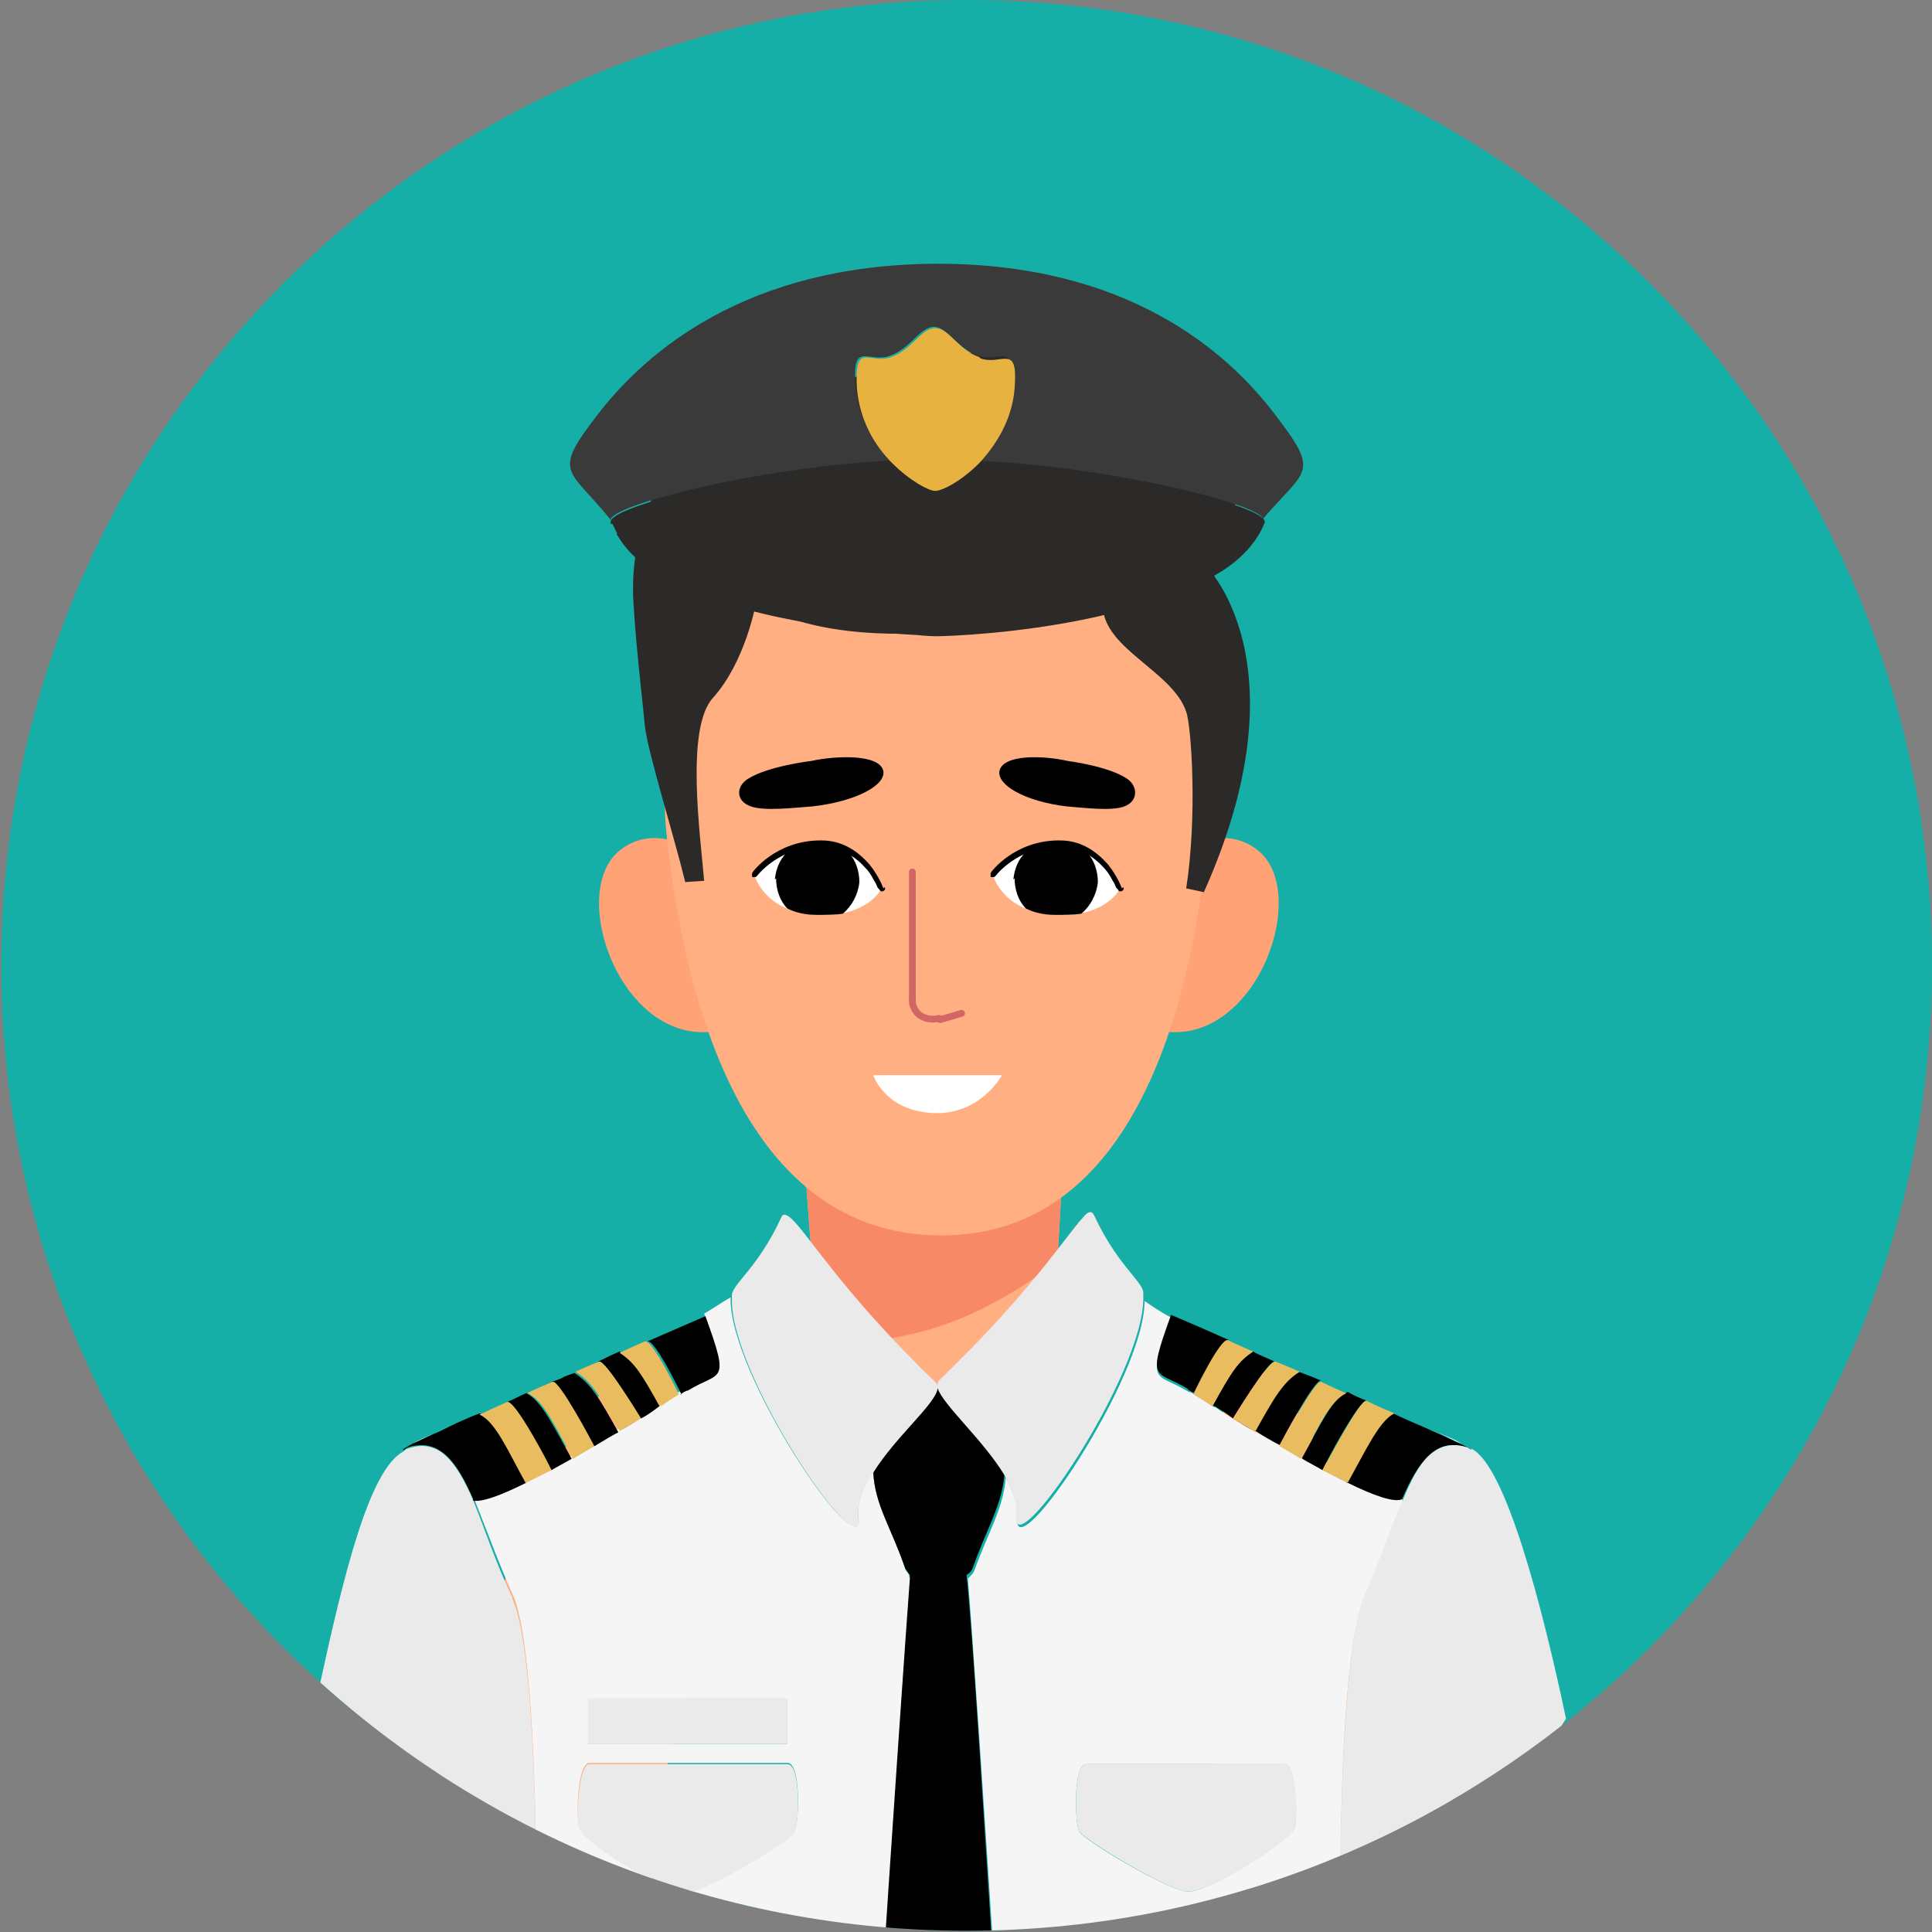 <?xml version="1.0" encoding="UTF-8"?>
<!DOCTYPE svg PUBLIC "-//W3C//DTD SVG 1.1//EN" "http://www.w3.org/Graphics/SVG/1.1/DTD/svg11.dtd">
<!-- Creator: CorelDRAW X6 -->
<svg xmlns="http://www.w3.org/2000/svg" xml:space="preserve" width="50mm" height="50mm" version="1.1" style="shape-rendering:geometricPrecision; text-rendering:geometricPrecision; image-rendering:optimizeQuality; fill-rule:evenodd; clip-rule:evenodd"
viewBox="0 0 1531 1531"
 xmlns:xlink="http://www.w3.org/1999/xlink">
 <rect x="0" y="0" width="1531" height="1531" fill="#808080" stroke="none"/>
 <defs>
  <style type="text/css">
   <![CDATA[
    .str2 {stroke:#2B2A29;stroke-width:2.333}
    .str1 {stroke:#31314B;stroke-width:2.333}
    .str0 {stroke:#D16664;stroke-width:5.366;stroke-linecap:round;stroke-linejoin:round}
    .fil23 {fill:none}
    .fil8 {fill:none;fill-rule:nonzero}
    .fil10 {fill:#84919A}
    .fil18 {fill:#2B2A29}
    .fil6 {fill:black}
    .fil17 {fill:#111C14}
    .fil0 {fill:#15AFA7}
    .fil13 {fill:#291FAC}
    .fil12 {fill:#31314B}
    .fil16 {fill:#3A3A3A}
    .fil9 {fill:#C11C56}
    .fil20 {fill:#E2AE83}
    .fil19 {fill:#E7B240}
    .fil22 {fill:#EABC60}
    .fil21 {fill:#EAEAEA}
    .fil15 {fill:whitesmoke}
    .fil14 {fill:#F7DDCB}
    .fil11 {fill:#FFAF82}
    .fil5 {fill:white}
    .fil4 {fill:#2B2A29;fill-rule:nonzero}
    .fil2 {fill:#F78967;fill-rule:nonzero}
    .fil3 {fill:#FFA377;fill-rule:nonzero}
    .fil1 {fill:#FFAF82;fill-rule:nonzero}
    .fil7 {fill:white;fill-rule:nonzero}
   ]]>
  </style>
   <clipPath id="id0">
    <path d="M1531 765c0,423 -343,765 -765,765 -423,0 -765,-343 -765,-765 0,-423 343,-765 765,-765 423,0 765,343 765,765z"/>
   </clipPath>
 </defs>
 <g id="Layer_x0020_1">
  <path class="fil0" d="M1531 765c0,423 -343,765 -765,765 -423,0 -765,-343 -765,-765 0,-423 343,-765 765,-765 423,0 765,343 765,765z"/>
  <g style="clip-path:url(#id0)">
   <g id="_2136855360">
    <g>
     <g>
      <g>
       <path id="1" class="fil1" d="M842 927l-4 72 -4 91c0,0 -17,34 -92,34 -75,0 -91,-23 -91,-23l-3 -40 -10 -134 204 0z"/>
      </g>
      <g>
       <path class="fil2" d="M842 927l-4 72c-31,25 -106,75 -190,61l-10 -134 204 0z"/>
      </g>
     </g>
     <g>
      <g>
       <path class="fil3" d="M572 689c0,0 -45,-44 -81,-15 -42,34 2,156 77,143l4 -128z"/>
      </g>
     </g>
     <g>
      <g>
       <path class="fil3" d="M916 689c0,0 45,-44 81,-15 42,34 -2,156 -77,143l-4 -128z"/>
      </g>
     </g>
     <path class="fil1" d="M746 979c-156,0 -204,-185 -218,-320 -13,-125 84,-235 209,-236 2,0 3,0 5,0 2,0 4,0 6,0 124,2 220,109 210,232 -12,137 -57,324 -212,324z"/>
     <path class="fil4" d="M948 290c79,54 8,159 8,159 0,0 79,77 -2,258l-14 -3c9,-58 4,-129 0,-140 -11,-33 -69,-51 -66,-87 0,0 -178,56 -275,1 0,0 -8,46 -34,75 -22,24 -10,109 -7,145l-15 1c-9,-37 -30,-104 -32,-124 -1,-12 -7,-62 -9,-97 -2,-31 4,-62 18,-90 8,-15 18,-31 33,-42 52,-39 324,-107 396,-58z"/>
     <g>
      <g>
       <path class="fil5" d="M698 705c0,0 -14,-35 -47,-36 -33,-2 -53,25 -53,25 0,0 8,29 49,31 40,2 51,-20 51,-20z"/>
       <path class="fil6" d="M615 696c0,9 3,18 9,24 6,3 14,5 23,5 8,0 15,0 21,-1 7,-6 12,-15 13,-25 0,-9 -3,-17 -8,-23 -6,-4 -13,-6 -22,-6 -10,0 -19,2 -27,5 -6,6 -9,13 -10,22z"/>
       <path class="fil6" d="M700 704c0,0 -3,-9 -11,-19 -8,-9 -20,-19 -38,-19l-1 0c-35,0 -54,25 -54,26l0 3 3 0 1 -1c4,-5 21,-23 50,-23l1 0c16,0 28,9 35,17 4,4 6,9 8,12 1,2 1,3 2,4l1 1c0,1 2,2 3,1 1,0 2,-2 1,-3z"/>
      </g>
      <g>
       <path class="fil5" d="M887 705c0,0 -14,-35 -47,-36 -33,-2 -53,25 -53,25 0,0 8,29 49,31 40,2 51,-20 51,-20z"/>
       <path class="fil6" d="M804 696c0,9 3,18 9,24 6,3 14,5 23,5 8,0 15,0 21,-1 7,-6 12,-15 13,-25 0,-9 -3,-17 -8,-23 -6,-4 -13,-6 -22,-6 -10,0 -19,2 -27,5 -6,6 -9,13 -10,22z"/>
       <path class="fil6" d="M889 704c0,0 -3,-9 -11,-19 -8,-9 -20,-19 -38,-19l-1 0c-35,0 -54,25 -54,26l0 3 3 0 1 -1c4,-5 21,-23 50,-23l1 0c16,0 28,9 35,17 4,4 6,9 8,12 1,2 1,3 2,4l1 1c0,1 2,2 3,1 1,0 2,-2 1,-3z"/>
      </g>
     </g>
     <g>
      <path class="fil6" d="M643 603c0,0 -34,4 -50,14 -10,6 -10,18 2,22 11,4 35,1 49,0 35,-4 58,-17 56,-28 -3,-14 -39,-12 -57,-8z"/>
      <path class="fil6" d="M846 603c0,0 32,4 47,14 9,6 9,18 -2,22 -10,4 -33,1 -46,0 -33,-4 -55,-17 -53,-28 3,-14 37,-12 54,-8z"/>
     </g>
     <path class="fil7" d="M692 852l102 0c0,0 -17,32 -55,30 -38,-2 -47,-30 -47,-30z"/>
     <g>
      <line class="fil8 str0" x1="723" y1="691" x2="723" y2= "792" />
      <path class="fil8 str0" d="M723 792c0,2 0,4 1,6 3,8 12,11 20,9"/>
      <line class="fil8 str0" x1="745" y1="808" x2="762" y2= "803" />
     </g>
    </g>
    <g>
     <g>
      <g>
       <path class="fil1" d="M1221 2282c0,0 -12,41 -26,71 -14,30 -4,53 -13,80 -8,27 24,25 30,-3 6,-28 4,-42 9,-43 6,-1 23,68 25,88 2,20 -2,69 6,77 7,8 25,-20 20,-72 -6,-52 -1,-50 -1,-50 0,0 5,20 10,42 5,22 5,48 4,62 -1,15 14,22 18,14 4,-8 11,-59 5,-79 -6,-20 -13,-54 -13,-54 0,0 20,46 23,58 3,12 -2,57 8,66 4,3 18,-1 16,-66 0,0 -5,-32 -12,-51 0,0 11,15 16,34 5,17 7,35 9,53 2,17 17,15 17,-16 0,-31 -5,-65 -14,-81 -9,-16 -21,-112 -47,-148l-91 19z"/>
      </g>
     </g>
     <g>
      <path class="fil1" d="M930 1253c0,0 76,353 138,471 0,0 32,156 150,564 0,0 62,25 98,-22 0,0 -66,-451 -101,-595 0,0 -111,-506 -221,-590 0,0 -56,64 -65,172z"/>
     </g>
    </g>
    <g>
     <g>
      <g>
       <path class="fil1" d="M272 2282c0,0 12,41 26,71 14,30 4,53 13,80 8,27 -24,25 -30,-3 -6,-28 -4,-42 -9,-43 -6,-1 -23,68 -25,88 -2,20 2,69 -6,77 -7,8 -25,-20 -20,-72 6,-52 1,-50 1,-50 0,0 -5,20 -10,42 -5,22 -5,48 -4,62 1,15 -14,22 -18,14 -4,-8 -11,-59 -5,-79 6,-20 13,-54 13,-54 0,0 -20,46 -23,58 -3,12 2,57 -8,66 -4,3 -18,-1 -16,-66 0,0 5,-32 12,-51 0,0 -11,15 -16,34 -5,17 -7,35 -9,53 -2,17 -17,15 -17,-16 0,-31 5,-65 14,-81 9,-16 21,-112 47,-148l91 19z"/>
      </g>
     </g>
     <g>
      <path class="fil1" d="M563 1253c0,0 -76,353 -138,471 0,0 -32,156 -150,564 0,0 -62,25 -98,-22 0,0 66,-451 101,-595 0,0 111,-506 221,-590 0,0 56,64 65,172z"/>
     </g>
    </g>
    <path class="fil9" d="M604 4041c0,0 3,-5 5,-9 2,-4 5,-11 7,-18 2,-7 2,-13 3,-18 0,-5 0,-13 -3,-23 -2,-11 -6,-18 -7,-21 -1,-2 -7,-12 -9,-15 -2,-3 -7,-9 -8,-11 -1,-2 -4,-5 -5,-8 -1,-3 -2,-6 -2,-7 0,-2 0,-3 -3,-6 -2,-3 -3,-3 -5,-3 -2,0 -7,0 -9,1 -3,1 -8,4 -11,5 -3,2 -8,4 -10,7 -2,3 -12,11 -18,18 -6,7 -15,18 -20,25 -5,6 -14,16 -16,21 -3,5 -10,14 -12,18 -2,5 -8,17 -11,22 -2,4 -14,25 -16,28 -1,3 -11,17 -12,20 -1,3 -16,26 -20,31 -4,5 -12,15 -14,17 -3,2 -7,9 -11,12 -4,3 -9,7 -11,8 0,0 -7,1 -11,4 -4,3 -11,11 -15,15 -4,4 -17,12 -22,15 -4,3 -11,10 -13,14 -2,4 -4,6 -4,11 0,4 0,7 0,7 0,0 0,8 14,12 13,4 39,9 65,11 27,2 40,3 60,2 20,-1 40,-8 53,-17 13,-9 17,-16 19,-20 2,-4 4,-9 5,-14 1,-6 8,-23 9,-30 2,-7 13,-34 15,-39 2,-5 18,-35 21,-39 2,-4 11,-15 13,-16 1,-1 7,-7 7,-7l1 -1z"/>
    <path class="fil10" d="M322 4198c0,0 0,6 9,11 8,4 37,10 43,11 7,1 48,5 68,5 0,0 17,1 35,-2 0,0 19,-4 29,-9 0,0 18,-10 24,-20 6,-10 8,-15 10,-26 0,0 8,-26 12,-36 4,-10 14,-33 18,-42 4,-10 11,-21 17,-28 5,-7 10,-13 11,-14 1,-1 5,-5 5,-5l1 -1 0 0c0,0 -5,14 -7,24 -2,10 -5,23 -6,31 -1,7 -4,24 -5,28 -1,4 -2,14 -3,20 -1,6 -2,17 -2,18 0,1 -1,4 -1,4 0,0 -8,7 -11,9 -3,2 -9,5 -9,5 0,0 -2,-1 -4,-1 -2,0 -7,0 -7,0 0,0 -10,10 -16,16 -6,7 -13,12 -16,16 -3,3 -10,6 -15,9 -5,2 -19,5 -27,7 -8,2 -29,6 -51,4 0,0 -21,-1 -35,-3 -15,-1 -32,-5 -40,-7 -8,-2 -20,-5 -24,-9 -4,-4 -4,-5 -5,-8 0,-2 1,-5 1,-5z"/>
    <path class="fil1" d="M565 2248c0,0 47,733 41,896l-4 844 -95 1c-9,-334 -120,-602 -82,-840 75,-279 83,-449 31,-710 0,0 -33,-189 109,-192z"/>
    <path class="fil11" d="M538 3978c-5,4 -25,-2 -31,10 -8,14 -26,49 -31,62 -3,7 -18,32 -26,43 -8,11 -50,40 -58,46 -12,8 50,33 82,26 22,-5 35,-14 44,-27 0,0 10,-11 13,-26 6,-31 65,-96 71,-123 1,-6 -49,-23 -64,-10z"/>
    <path class="fil9" d="M885 4041c0,0 -3,-5 -5,-9 -2,-4 -5,-11 -7,-18 -2,-7 -2,-13 -3,-18 0,-5 0,-13 3,-23 2,-11 6,-18 7,-21 1,-2 7,-12 9,-15 2,-3 7,-9 8,-11 1,-2 4,-5 5,-8 1,-3 2,-6 2,-7 0,-2 0,-3 3,-6 2,-3 3,-3 5,-3 2,0 7,0 9,1 3,1 8,4 11,5 3,2 8,4 10,7 2,3 12,11 18,18 6,7 15,18 20,25 5,6 14,16 16,21 3,5 10,14 12,18 2,5 8,17 11,22 2,4 14,25 16,28 1,3 11,17 12,20 1,3 16,26 20,31 4,5 12,15 14,17 3,2 7,9 11,12 4,3 9,7 11,8 0,0 7,1 11,4 4,3 11,11 15,15 4,4 17,12 22,15 4,3 11,10 13,14 2,4 4,6 4,11 0,4 0,7 0,7 0,0 0,8 -14,12 -13,4 -39,9 -65,11 -27,2 -40,3 -60,2 -20,-1 -40,-8 -53,-17 -13,-9 -17,-16 -19,-20 -2,-4 -4,-9 -5,-14 -1,-6 -8,-23 -9,-30 -2,-7 -13,-34 -15,-39 -2,-5 -18,-35 -21,-39 -2,-4 -11,-15 -13,-16 -1,-1 -7,-7 -7,-7l-1 -1z"/>
    <path class="fil10" d="M1168 4198c0,0 0,6 -9,11 -8,4 -37,10 -43,11 -7,1 -48,5 -68,5 0,0 -17,1 -35,-2 0,0 -19,-4 -29,-9 0,0 -18,-10 -24,-20 -6,-10 -8,-15 -10,-26 0,0 -8,-26 -12,-36 -4,-10 -14,-33 -18,-42 -4,-10 -11,-21 -17,-28 -5,-7 -10,-13 -11,-14 -1,-1 -5,-5 -5,-5l-1 -1 0 0c0,0 5,14 7,24 2,10 5,23 6,31 1,7 4,24 5,28 1,4 2,14 3,20 1,6 2,17 2,18 0,1 1,4 1,4 0,0 8,7 11,9 3,2 9,5 9,5 0,0 2,-1 4,-1 2,0 7,0 7,0 0,0 10,10 16,16 6,7 13,12 16,16 3,3 10,6 15,9 5,2 19,5 27,7 8,2 29,6 51,4 0,0 21,-1 35,-3 15,-1 32,-5 40,-7 8,-2 20,-5 24,-9 4,-4 4,-5 5,-8 0,-2 -1,-5 -1,-5z"/>
    <path class="fil11" d="M952 3978c5,4 25,-2 31,10 8,14 26,49 31,62 3,7 18,32 26,43 8,11 50,40 58,46 12,8 -50,33 -82,26 -22,-5 -35,-14 -44,-27 0,0 -10,-11 -13,-26 -6,-31 -65,-96 -71,-123 -1,-6 49,-23 64,-10z"/>
    <path class="fil1" d="M925 2248c0,0 -47,733 -41,896l4 844 95 1c9,-334 120,-602 82,-840 71,-229 -44,-435 -31,-710 0,0 33,-189 -109,-192z"/>
    <g>
     <polygon class="fil6" points="924,1720 580,1720 580,1667 924,1667 "/>
     <path class="fil12" d="M607 1874c-84,-13 -153,41 -172,124 -19,84 -34,185 -37,305 -8,299 7,558 21,693 7,68 65,120 134,120 70,0 128,-53 134,-123l59 -945c7,-85 -53,-160 -137,-173 -1,0 -2,0 -3,0z"/>
     <path class="fil12 str1" d="M686 2984l-40 927 -223 0 -4 -931c1,-73 61,-132 134,-132 74,0 135,61 134,135z"/>
     <path class="fil12" d="M896 1874c84,-13 153,41 172,124 19,84 34,185 37,305 8,299 -7,558 -21,693 -7,68 -65,120 -134,120 -70,0 -128,-53 -134,-123l-59 -945c-7,-85 53,-160 137,-173 1,0 2,0 3,0z"/>
     <path class="fil12" d="M818 2984l40 927 223 0 4 -931c-1,-73 -61,-132 -134,-132 -75,0 -135,61 -134,135z"/>
     <path class="fil12" d="M924 1720l-344 0c0,0 -89,62 -138,259l261 150c30,18 68,18 98,0l261 -149c-53,-191 -137,-259 -137,-259z"/>
     <path class="fil13" d="M593 1784c0,0 0,0 0,1 -1,6 -4,35 -18,66 -15,31 -40,62 -86,76 -2,1 -3,3 -3,5 1,2 3,3 5,3 52,-15 79,-53 94,-86 15,-33 16,-63 16,-63 0,-2 -1,-4 -4,-4 -2,0 -4,1 -4,4z"/>
     <path class="fil13" d="M901 1785c0,0 2,30 16,63 15,33 42,71 94,86 2,1 4,-1 5,-3 1,-2 -1,-4 -3,-5 -49,-14 -75,-50 -89,-82 -7,-16 -11,-31 -13,-43 -1,-6 -2,-10 -2,-13 0,-2 0,-3 0,-4 0,-1 0,-1 0,-1 0,-2 -2,-4 -4,-4 -2,0 -4,2 -4,4z"/>
    </g>
    <polygon class="fil14" points="925,1198 926,1198 926,1198 "/>
    <polygon class="fil15" points="926,1198 926,1199 927,1198 926,1198 "/>
    <g>
     <path class="fil16" d="M706 366c-13,-14 -26,-34 -28,-60 -3,-37 10,-18 27,-24 17,-6 24,-23 35,-23 11,0 18,17 35,23 17,6 29,-13 27,24 -2,26 -14,46 -28,59 107,5 222,34 227,46 34,-40 46,-35 9,-83 -38,-50 -117,-119 -267,-119l0 0 -1 0 -1 0 0 0c-150,1 -229,70 -267,119 -37,48 -24,42 10,84 -1,-11 112,-41 220,-47z"/>
     <path class="fil17" d="M490 422l-4 -8c1,3 2,5 4,8z"/>
     <path class="fil18 str2" d="M595 403c-4,0 -7,0 -11,1 4,0 7,-1 11,-1zm-11 1c-4,0 -7,1 -11,1 4,0 7,-1 11,-1zm-57 5c-4,0 -8,1 -12,1 4,0 8,-1 12,-1zm-41 5l0 0 4 8 0 1 0 0c1,0 1,1 2,1 -1,0 -2,-1 -2,-1 6,11 16,21 29,29 57,37 164,48 207,50 9,1 15,1 17,1l0 0 0 0 0 0 0 0c8,0 65,-2 124,-15 36,-8 73,-19 100,-36 16,-10 28,-23 34,-38l0 -1c-5,-12 -120,-41 -227,-46 -14,14 -29,22 -35,22 -6,0 -21,-7 -34,-22 -108,6 -221,36 -220,47l0 0zm39 18c5,1 11,1 17,2 -6,-1 -12,-1 -17,-2zm72 7c4,0 7,1 11,1 -4,0 -7,-1 -11,-1z"/>
     <path class="fil19" d="M776 283c-17,-6 -24,-23 -35,-23 -11,0 -18,17 -35,23 -17,6 -29,-13 -27,24 2,26 14,46 28,60 14,14 29,22 34,22 6,0 21,-8 35,-22 13,-14 26,-34 28,-59 3,-37 -10,-18 -27,-24z"/>
    </g>
    <polygon class="fil20" points="743,1100 743,1100 743,1099 "/>
    <path class="fil20" d="M721 1248l-1 -1c0,1 1,2 1,4l0 -3z"/>
    <path class="fil15" d="M1136 1134c10,4 17,8 22,10 -4,-3 -12,-6 -22,-10z"/>
    <path class="fil15" d="M1026 1448c-3,11 -68,51 -84,51 -16,0 -85,-42 -87,-48 -3,-6 -5,-53 6,-53 11,0 146,0 157,0 8,0 11,39 8,51zm85 -260c-6,2 -23,-4 -43,-13l0 0 -20 -10 0 0c-5,-3 -11,-6 -16,-9l0 0 -17 -10 0 0c-7,-4 -13,-8 -19,-11l0 0 -1 0c-6,-4 -12,-7 -17,-10l0 0c-5,-3 -11,-7 -15,-10l0 0 -1 0c-2,-1 -4,-3 -6,-4l-8 -5c-2,-1 -4,-3 -6,-3 -26,-16 -34,-4 -14,-59 -8,-4 -15,-9 -21,-13 0,61 -104,214 -101,172 1,-10 -3,-21 -9,-32 -2,25 -14,43 -25,74 -1,2 -3,4 -5,6 3,35 14,196 25,369 98,-10 190,-48 270,-107 0,-109 5,-216 19,-245 13,-27 22,-55 31,-77z"/>
    <path class="fil21" d="M1018 1398c-11,0 -146,0 -157,0 -11,0 -9,47 -6,53 3,6 71,48 87,48 16,0 81,-39 84,-51 3,-11 1,-51 -8,-51z"/>
    <path class="fil6" d="M1032 1156c5,3 11,6 16,9 2,-5 29,-56 35,-55 -5,-2 -10,-4 -15,-7l0 0c-13,6 -21,25 -36,52z"/>
    <path class="fil6" d="M995 1134c6,4 13,8 19,11 1,-2 28,-53 33,-51 -3,-1 -7,-3 -10,-4 -3,-1 -5,-2 -8,-3 -13,8 -20,20 -35,47z"/>
    <path class="fil6" d="M1068 1175c20,10 37,16 43,13 13,-30 27,-49 51,-41 1,0 2,1 3,2 1,0 -1,-2 -8,-5 -5,-2 -12,-6 -22,-10 -8,-4 -19,-8 -31,-14 -13,6 -22,28 -37,55z"/>
    <path class="fil6" d="M962 1114c5,3 10,6 15,10 0,0 28,-46 33,-45 -6,-3 -12,-5 -17,-8 -12,8 -17,15 -32,43z"/>
    <path class="fil6" d="M977 1124c5,3 11,7 17,10l-17 -10z"/>
    <path class="fil6" d="M961 1114l-6 -4c2,1 4,3 6,4z"/>
    <path class="fil6" d="M941 1101c2,1 3,2 6,3l0 0c0,0 21,-44 27,-42 -29,-13 -46,-20 -46,-20l0 0c-20,55 -12,43 14,59z"/>
    <path class="fil22" d="M1048 1165l0 0 20 10 0 0c15,-27 25,-49 37,-55 0,0 -17,-7 -22,-10l0 0c-5,-2 -32,50 -35,55z"/>
    <path class="fil22" d="M1014 1146l0 0 17 10 0 0c15,-27 23,-46 36,-52l0 0c-1,0 -14,-6 -20,-9l0 0c-5,-2 -32,49 -33,51z"/>
    <path class="fil22" d="M977 1124l0 0 0 0 17 10 1 0c15,-27 22,-39 35,-47l0 0c0,0 -14,-6 -19,-8l0 0c-6,-2 -33,45 -33,45z"/>
    <path class="fil22" d="M946 1105l0 0 8 5 6 4 1 0 0 0c15,-27 20,-35 32,-43l0 0c0,0 -14,-6 -20,-9l0 0c-6,-2 -27,42 -27,42z"/>
    <path class="fil15" d="M327 1144c5,-2 12,-6 22,-10 -10,4 -17,7 -22,10z"/>
    <path class="fil15" d="M459 1448c-3,-11 -1,-51 8,-51 11,0 146,0 157,0 11,0 9,47 6,53 -3,6 -71,48 -87,48 -16,0 -81,-39 -84,-51zm7 -102l158 0 0 36 -158 0 0 -36zm255 -95c0,-1 -1,-2 -1,-4 -1,-1 -3,-3 -3,-5 -11,-32 -24,-50 -25,-76 -8,12 -13,24 -12,36 3,42 -103,-114 -101,-174 -7,4 -14,9 -21,13 20,55 12,43 -14,59 -2,1 -3,2 -6,3l-8 5c-2,1 -4,3 -6,4l-1 0 0 0c-5,3 -10,6 -15,10l0 0c-5,3 -11,7 -17,10l-1 0c-6,4 -13,8 -19,11l0 0 -17 10 0 0c-6,3 -11,6 -16,9l0 0 -20 10 0 0c-20,10 -36,16 -43,14 9,22 19,50 31,77 14,29 19,139 19,250 81,58 174,95 272,103 11,-170 21,-328 25,-368z"/>
    <path class="fil6" d="M766 1248c2,-1 4,-3 5,-6 11,-31 23,-49 25,-74 -17,-29 -49,-56 -53,-69l0 0c0,12 -32,38 -51,67 1,26 14,44 25,76 1,2 2,3 3,5l1 1 0 3c-3,40 -14,198 -25,368 14,1 28,2 43,2 17,0 35,-1 52,-3 -11,-173 -21,-335 -25,-369z"/>
    <path class="fil21" d="M630 1451c3,-6 5,-53 -6,-53 -11,0 -146,0 -157,0 -8,0 -11,39 -8,51 3,11 68,51 84,51 16,0 85,-42 87,-48z"/>
    <path class="fil21" d="M680 1203c-1,-12 4,-24 12,-36 18,-29 50,-55 51,-67l0 0 0 0c4,13 36,41 53,69 6,11 10,22 9,32 -3,42 101,-111 101,-172 0,-2 0,-3 0,-5 -1,-9 -21,-22 -39,-61 -2,-4 -5,-3 -9,2 -13,14 -42,60 -114,129 -1,1 -1,3 -1,4l-1 -2c-78,-75 -105,-124 -117,-132 -3,-2 -5,-2 -6,1 -18,39 -38,52 -39,61l0 3c-2,60 104,216 101,174z"/>
    <polygon class="fil21" points="624,1382 624,1346 466,1346 466,1382 "/>
    <path class="fil6" d="M374 1189c7,2 23,-4 43,-14 -15,-27 -25,-49 -37,-55 -13,5 -23,10 -31,14 -10,4 -17,8 -22,10 -7,4 -9,5 -7,5 1,-1 2,-1 3,-2 25,-8 39,11 52,41z"/>
    <path class="fil6" d="M471 1146c7,-4 13,-8 19,-11 -15,-27 -22,-39 -35,-47 -3,1 -5,2 -8,3 -3,2 -7,3 -10,4 6,-2 32,49 33,51z"/>
    <path class="fil6" d="M437 1165c5,-3 11,-6 16,-9 -15,-27 -24,-46 -36,-52l0 0c-5,2 -10,5 -15,7 5,-2 32,50 35,54z"/>
    <path class="fil6" d="M539 1105l0 0c2,-1 4,-3 6,-3 26,-16 34,-4 14,-59l0 0c0,0 -16,7 -46,20 6,-2 27,42 27,42z"/>
    <path class="fil6" d="M508 1124c6,-3 11,-7 15,-10 -15,-27 -20,-35 -32,-43 -5,2 -11,5 -17,8 6,-2 33,45 33,45z"/>
    <path class="fil6" d="M491 1134c6,-4 12,-7 17,-10l-17 10z"/>
    <path class="fil6" d="M530 1110l-6 4c2,-1 4,-3 6,-4z"/>
    <path class="fil22" d="M417 1175l0 0 20 -10 0 0c-2,-5 -29,-56 -35,-54l0 0c-5,2 -22,10 -22,10 13,6 22,28 37,55z"/>
    <path class="fil22" d="M454 1156l0 0 17 -10 0 0c-1,-2 -28,-53 -33,-51l0 0c-5,2 -19,8 -20,9l0 0c13,6 21,25 36,52z"/>
    <path class="fil22" d="M490 1134l0 0 1 0 17 -10 0 0c0,0 -28,-46 -33,-45l0 0c-6,2 -19,8 -19,8 13,8 20,20 35,47z"/>
    <path class="fil22" d="M523 1114l0 0 1 0 6 -4 8 -5 0 0c0,0 -21,-44 -27,-42l0 0c-5,2 -20,9 -20,9l0 0c12,8 17,16 32,43z"/>
    <path class="fil21" d="M406 1266c-13,-27 -22,-55 -31,-77 -13,-30 -27,-50 -52,-41 -1,0 -2,1 -3,2 -27,14 -47,95 -67,187 48,72 106,133 172,180 0,-111 -5,-221 -19,-250z"/>
    <path class="fil21" d="M1166 1149c-1,-1 -2,-1 -3,-2 -25,-8 -39,11 -51,41 -10,22 -19,50 -31,77 -13,29 -19,136 -19,245 65,-48 132,-75 179,-148 -19,-90 -48,-201 -75,-214z"/>
   </g>
  </g>
  <path class="fil23" d="M1531 765c0,423 -343,765 -765,765 -423,0 -765,-343 -765,-765 0,-423 343,-765 765,-765 423,0 765,343 765,765z"/>
 </g>
</svg>
